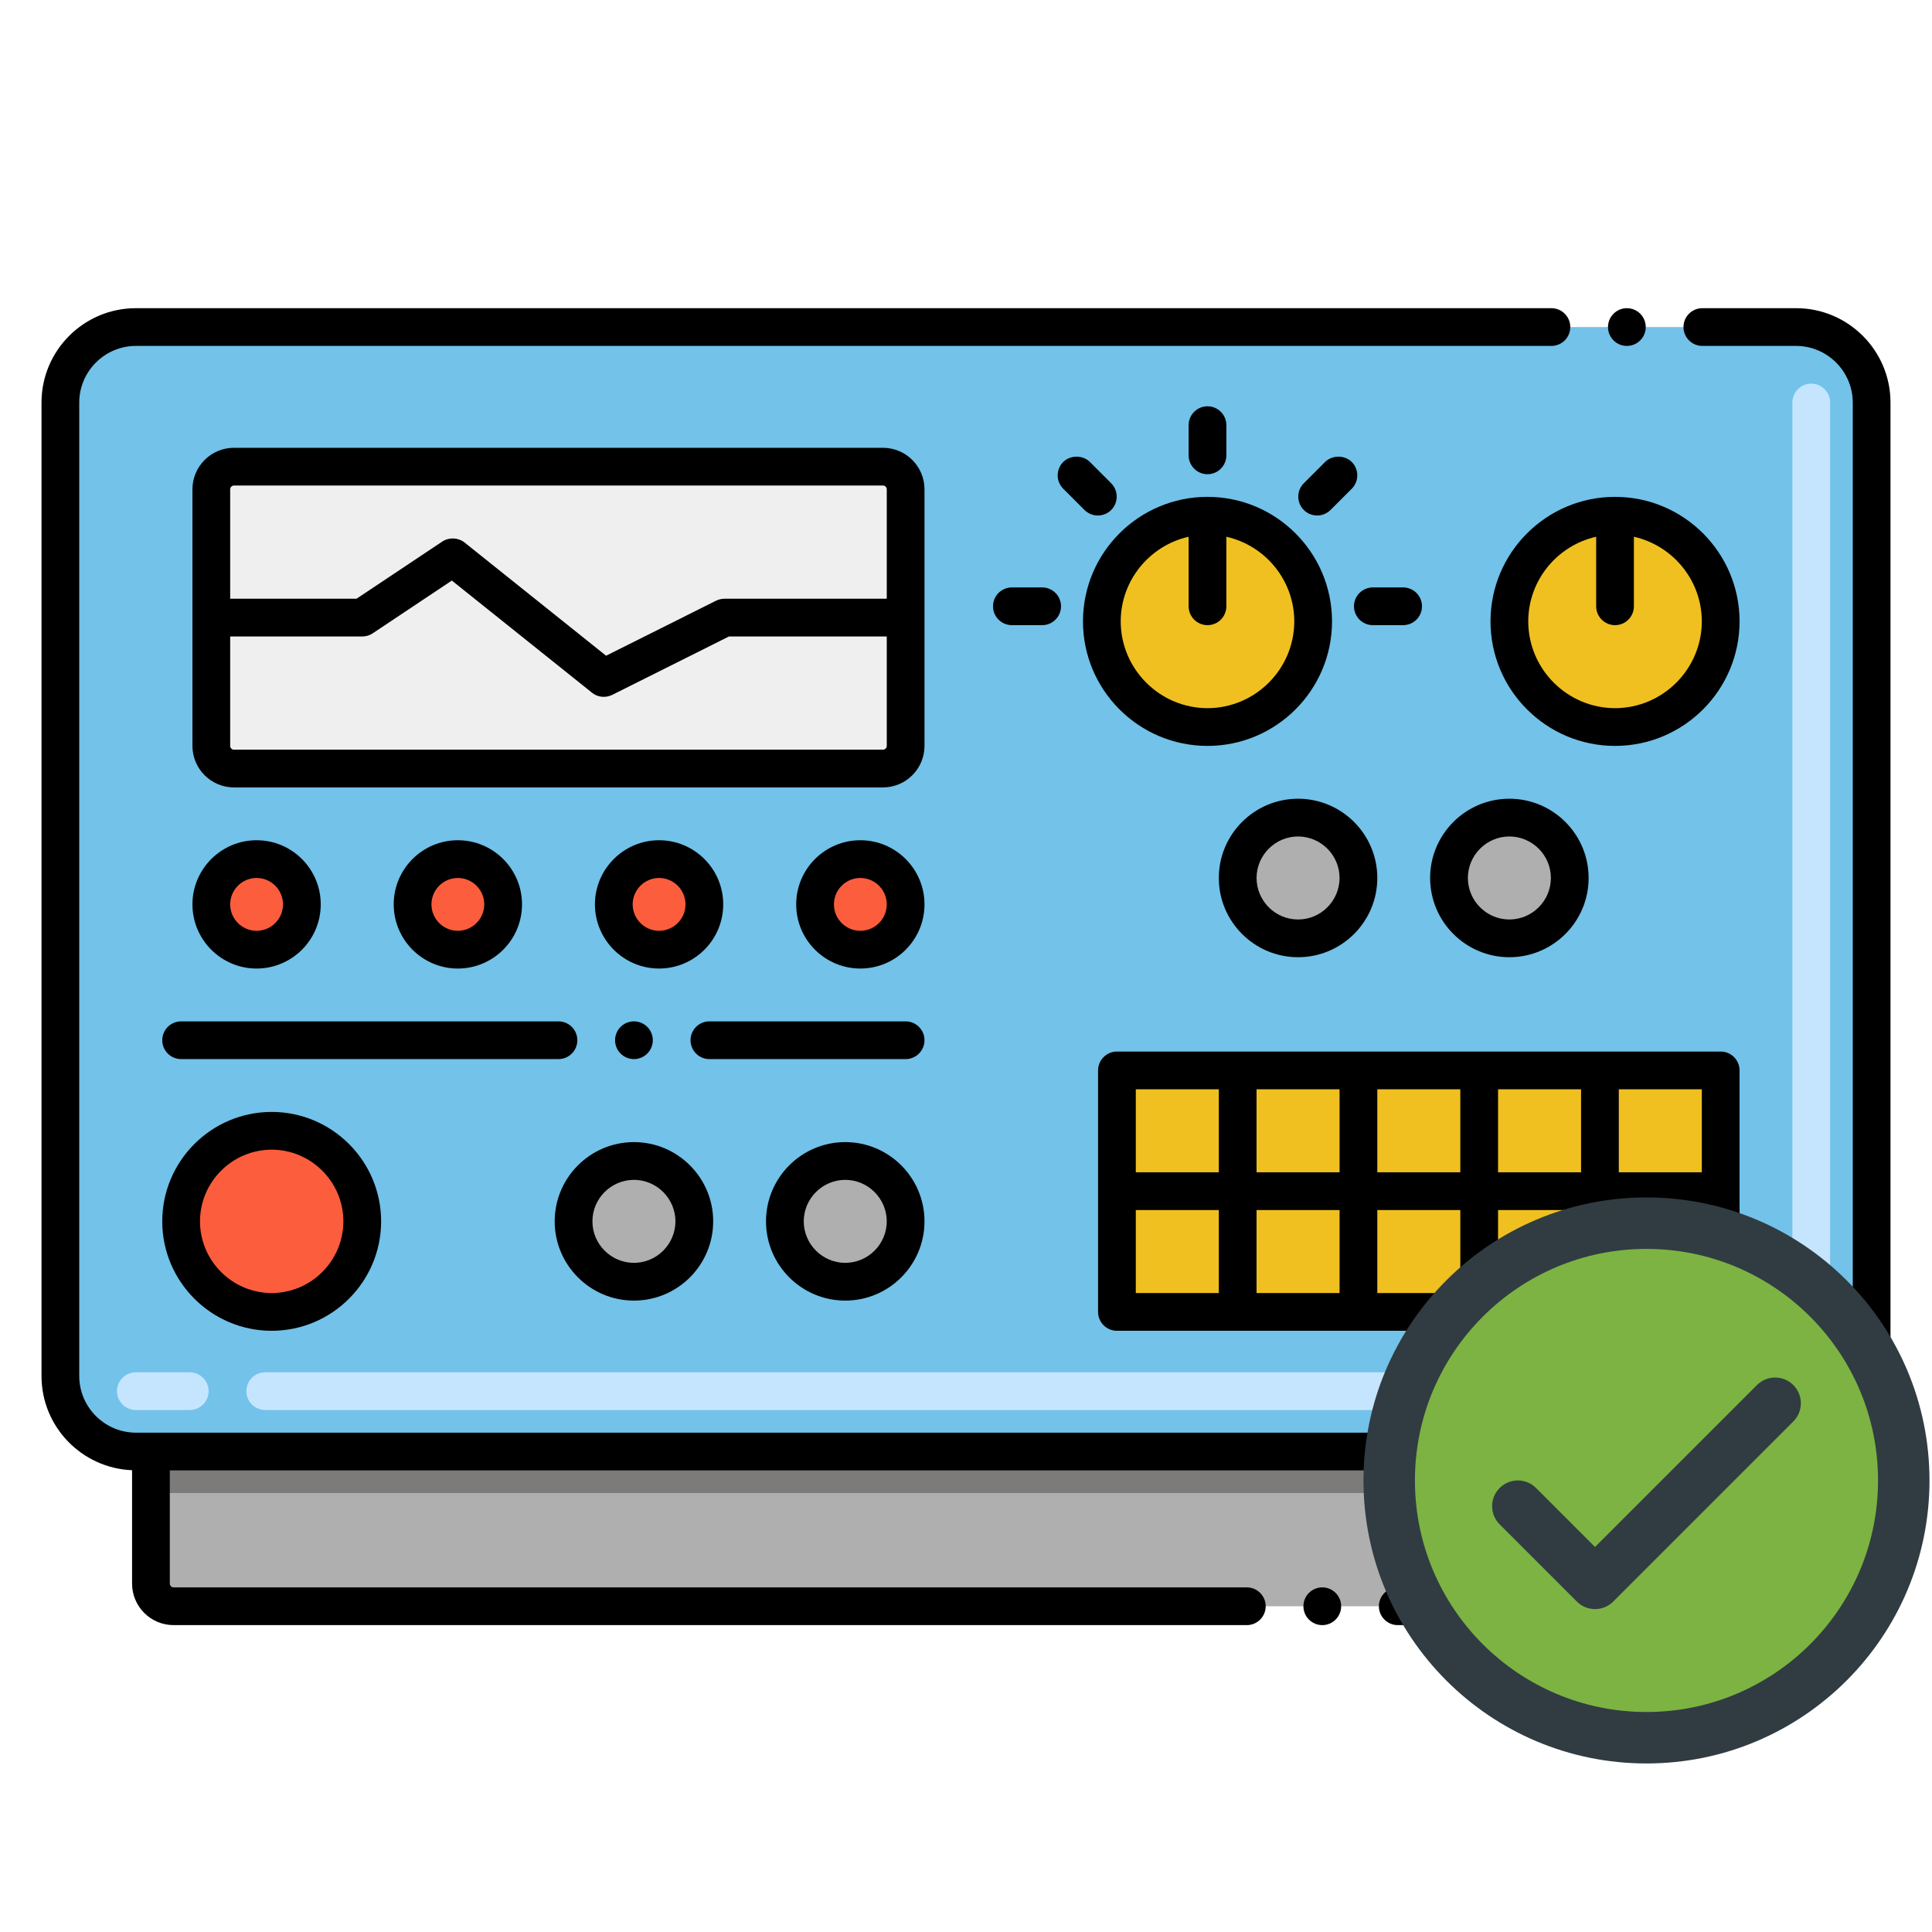 <?xml version="1.0" encoding="UTF-8"?>
<!DOCTYPE svg PUBLIC "-//W3C//DTD SVG 1.1//EN" "http://www.w3.org/Graphics/SVG/1.1/DTD/svg11.dtd">
<svg version="1.1" xmlns="http://www.w3.org/2000/svg" xmlns:xlink="http://www.w3.org/1999/xlink" x="0" y="0" width="512" height="512" viewBox="0, 0, 512, 512">
  <g id="Background">
    <rect x="0" y="0" width="512" height="512" fill="#000000" fill-opacity="0"/>
  </g>
  <g id="not_active">
    <path d="M476,384.672 L36,384.672 C24.954,384.672 16,375.718 16,364.672 L16,106.672 C16,95.626 24.954,86.672 36,86.672 L476,86.672 C487.046,86.672 496,95.626 496,106.672 L496,364.672 C496,375.718 487.046,384.672 476,384.672 z" fill="#72C2E9"/>
    <path d="M476,373.672 L70.284,373.672 C67.522,373.672 65.284,371.434 65.284,368.672 C65.284,365.91 67.522,363.672 70.284,363.672 L475,363.672 L475,106.672 C475,103.91 477.238,101.672 480,101.672 C482.762,101.672 485,103.91 485,106.672 L485,364.672 C485,369.636 480.962,373.672 476,373.672 z M50.284,373.672 L36,373.672 C33.238,373.672 31,371.434 31,368.672 C31,365.91 33.238,363.672 36,363.672 L50.284,363.672 C53.046,363.672 55.284,365.91 55.284,368.672 C55.284,371.434 53.046,373.672 50.284,373.672 z" fill="#C5E5FF"/>
    <path d="M234,203.672 L62,203.672 C58.686,203.672 56,200.986 56,197.672 L56,129.672 C56,126.358 58.686,123.672 62,123.672 L234,123.672 C237.314,123.672 240,126.358 240,129.672 L240,197.672 C240,200.986 237.314,203.672 234,203.672 z" fill="#EFEFEF"/>
    <g>
      <path d="M80,239.672 C80,246.299 74.627,251.672 68,251.672 C61.373,251.672 56,246.299 56,239.672 C56,233.045 61.373,227.672 68,227.672 C74.627,227.672 80,233.045 80,239.672 z" fill="#FC5D3D"/>
      <path d="M133.334,239.672 C133.334,246.299 127.961,251.672 121.334,251.672 C114.707,251.672 109.334,246.299 109.334,239.672 C109.334,233.045 114.707,227.672 121.334,227.672 C127.961,227.672 133.334,233.045 133.334,239.672 z" fill="#FC5D3D"/>
      <path d="M186.666,239.672 C186.666,246.299 181.293,251.672 174.666,251.672 C168.039,251.672 162.666,246.299 162.666,239.672 C162.666,233.045 168.039,227.672 174.666,227.672 C181.293,227.672 186.666,233.045 186.666,239.672 z" fill="#FC5D3D"/>
      <path d="M240,239.672 C240,246.299 234.627,251.672 228,251.672 C221.373,251.672 216,246.299 216,239.672 C216,233.045 221.373,227.672 228,227.672 C234.627,227.672 240,233.045 240,239.672 z" fill="#FC5D3D"/>
      <path d="M96,323.672 C96,336.927 85.255,347.672 72,347.672 C58.745,347.672 48,336.927 48,323.672 C48,310.417 58.745,299.672 72,299.672 C85.255,299.672 96,310.417 96,323.672 z" fill="#FC5D3D"/>
    </g>
    <path d="M240,323.672 C240,332.509 232.837,339.672 224,339.672 C215.163,339.672 208,332.509 208,323.672 C208,314.835 215.163,307.672 224,307.672 C232.837,307.672 240,314.835 240,323.672 z" fill="#AFAFAF"/>
    <path d="M184,323.672 C184,332.509 176.837,339.672 168,339.672 C159.163,339.672 152,332.509 152,323.672 C152,314.835 159.163,307.672 168,307.672 C176.837,307.672 184,314.835 184,323.672 z" fill="#AFAFAF"/>
    <path d="M296,283.672 L456,283.672 L456,347.672 L296,347.672 z" fill="#F0C020"/>
    <path d="M472,384.672 L472,419.672 C472,422.992 469.32,425.672 466,425.672 L46,425.672 C42.68,425.672 40,422.992 40,419.672 L40,384.672 z" fill="#AFAFAF"/>
    <path d="M40,384.672 L472,384.672 L472,395.672 L40,395.672 z" fill="#7D7B79"/>
    <path d="M348,164.672 C348,180.136 335.464,192.672 320,192.672 C304.536,192.672 292,180.136 292,164.672 C292,149.208 304.536,136.672 320,136.672 C335.464,136.672 348,149.208 348,164.672 z" fill="#F0C020"/>
    <path d="M456,164.672 C456,180.136 443.464,192.672 428,192.672 C412.536,192.672 400,180.136 400,164.672 C400,149.208 412.536,136.672 428,136.672 C443.464,136.672 456,149.208 456,164.672 z" fill="#F0C020"/>
    <path d="M360,232.672 C360,241.509 352.837,248.672 344,248.672 C335.163,248.672 328,241.509 328,232.672 C328,223.835 335.163,216.672 344,216.672 C352.837,216.672 360,223.835 360,232.672 z" fill="#AFAFAF"/>
    <path d="M416,232.672 C416,241.509 408.837,248.672 400,248.672 C391.163,248.672 384,241.509 384,232.672 C384,223.835 391.163,216.672 400,216.672 C408.837,216.672 416,223.835 416,232.672 z" fill="#AFAFAF"/>
    <g>
      <path d="M85,239.672 C85,230.292 77.38,222.672 68,222.672 C58.64,222.672 51,230.292 51,239.672 C51,249.052 58.64,256.672 68,256.672 C77.38,256.672 85,249.052 85,239.672 z M61,239.672 C61,235.812 64.14,232.672 68,232.672 C71.86,232.672 75,235.812 75,239.672 C75,243.532 71.86,246.672 68,246.672 C64.14,246.672 61,243.532 61,239.672 z" fill="#000000"/>
      <path d="M138.34,239.672 C138.34,230.292 130.7,222.672 121.34,222.672 C111.96,222.672 104.34,230.292 104.34,239.672 C104.34,249.052 111.96,256.672 121.34,256.672 C130.7,256.672 138.34,249.052 138.34,239.672 z M114.34,239.672 C114.34,235.812 117.48,232.672 121.34,232.672 C125.18,232.672 128.32,235.812 128.34,239.672 C128.32,243.532 125.18,246.672 121.34,246.672 C117.48,246.672 114.34,243.532 114.34,239.672 z" fill="#000000"/>
      <path d="M191.66,239.672 C191.66,230.292 184.04,222.672 174.66,222.672 C165.3,222.672 157.68,230.292 157.66,239.672 C157.68,249.052 165.3,256.672 174.66,256.672 C184.04,256.672 191.66,249.052 191.66,239.672 z M167.66,239.672 C167.68,235.812 170.82,232.672 174.66,232.672 C178.52,232.672 181.66,235.812 181.66,239.672 C181.66,243.532 178.52,246.672 174.66,246.672 C170.82,246.672 167.68,243.532 167.66,239.672 z" fill="#000000"/>
      <path d="M228,222.672 C218.62,222.672 211,230.292 211,239.672 C211,249.052 218.62,256.672 228,256.672 C237.38,256.672 245,249.052 245,239.672 C245,230.292 237.38,222.672 228,222.672 z M228,246.672 C224.14,246.672 221,243.532 221,239.672 C221,235.812 224.14,232.672 228,232.672 C231.86,232.672 235,235.812 235,239.672 C235,243.532 231.86,246.672 228,246.672 z" fill="#000000"/>
      <path d="M240,270.672 L188,270.672 C185.24,270.672 183,272.912 183,275.672 C183,278.432 185.24,280.672 188,280.672 L240,280.672 C242.76,280.672 245,278.432 245,275.672 C245,272.912 242.76,270.672 240,270.672 z" fill="#000000"/>
      <path d="M173,275.672 C173,278.433 170.761,280.672 168,280.672 C165.239,280.672 163,278.433 163,275.672 C163,272.911 165.239,270.672 168,270.672 C170.761,270.672 173,272.911 173,275.672 z" fill="#000000"/>
      <path d="M153,275.672 C153,272.912 150.76,270.672 148,270.672 L48,270.672 C45.24,270.672 43,272.912 43,275.672 C43,278.432 45.24,280.672 48,280.672 L148,280.672 C150.76,280.672 153,278.432 153,275.672 z" fill="#000000"/>
      <path d="M476,81.672 L451.14,81.672 C448.38,81.672 446.14,83.912 446.14,86.672 C446.14,89.432 448.38,91.672 451.14,91.672 L476,91.672 C484.26,91.692 490.98,98.412 491,106.672 L491,364.672 C491,373.146 484.054,379.672 476,379.672 L36,379.672 C27.74,379.652 21.02,372.932 21,364.672 L21,106.672 C21.02,98.412 27.74,91.692 36,91.672 L411.14,91.672 C413.9,91.672 416.14,89.432 416.14,86.672 C416.14,83.912 413.9,81.672 411.14,81.672 L36,81.672 C22.22,81.672 11,92.892 11,106.672 L11,364.672 C11,378.114 21.684,389.09 35,389.622 L35,419.672 C35,425.732 39.94,430.672 46,430.672 L330.42,430.672 C333.18,430.672 335.42,428.432 335.42,425.672 C335.42,422.932 333.2,420.692 330.46,420.672 C330.44,420.672 330.44,420.672 330.42,420.672 L46,420.672 C45.46,420.672 45,420.212 45,419.672 L45,389.672 L467,389.672 L467,419.672 C467,420.212 466.54,420.672 466,420.672 L370.42,420.672 C367.68,420.672 365.42,422.912 365.42,425.672 C365.42,428.432 367.68,430.672 370.42,430.672 L466,430.672 C472.06,430.672 477,425.732 477,419.672 L477,389.632 C490.62,389.102 501,377.906 501,364.672 L501,106.672 C501,92.892 489.78,81.672 476,81.672 z" fill="#000000"/>
      <path d="M436.14,86.672 C436.14,89.433 433.901,91.672 431.14,91.672 C428.379,91.672 426.14,89.433 426.14,86.672 C426.14,83.911 428.379,81.672 431.14,81.672 C433.901,81.672 436.14,83.911 436.14,86.672 z" fill="#000000"/>
      <path d="M245,129.672 C245,123.606 240.066,118.672 234,118.672 L62,118.672 C55.934,118.672 51,123.606 51,129.672 L51,197.672 C51,203.738 55.934,208.672 62,208.672 L234,208.672 C240.066,208.672 245,203.738 245,197.672 z M235,197.672 C235,198.224 234.552,198.672 234,198.672 L62,198.672 C61.448,198.672 61,198.224 61,197.672 L61,168.672 L96,168.672 C97,168.672 97.94,168.392 98.78,167.832 L119.74,153.852 L156.88,183.572 C158.338,184.766 160.426,185.034 162.24,184.152 L193.18,168.672 L235,168.672 z M235,158.672 L192,158.672 C191.22,158.672 190.48,158.852 189.76,159.192 L160.62,173.772 L123.12,143.772 C121.46,142.452 119,142.332 117.22,143.512 L94.48,158.672 L61,158.672 L61,129.672 C61,129.12 61.448,128.672 62,128.672 L234,128.672 C234.552,128.672 235,129.12 235,129.672 z" fill="#000000"/>
      <path d="M320,197.672 C338.2,197.672 353,182.872 353,164.672 C353,146.472 338.2,131.672 320,131.672 C301.8,131.672 287,146.472 287,164.672 C287,182.872 301.8,197.672 320,197.672 z M315,142.244 L315,160.672 C315,163.432 317.24,165.672 320,165.672 C322.76,165.672 325,163.432 325,160.672 L325,142.244 C335.266,144.552 342.982,153.73 343,164.672 C342.98,177.332 332.66,187.652 320,187.672 C307.34,187.652 297.02,177.332 297,164.672 C297.016,153.73 304.734,144.552 315,142.244 z" fill="#000000"/>
      <path d="M376.84,160.672 C376.84,157.912 374.6,155.672 371.84,155.672 L363.82,155.672 C361.06,155.672 358.82,157.912 358.82,160.672 C358.82,163.432 361.06,165.672 363.82,165.672 L371.84,165.672 C374.6,165.672 376.84,163.432 376.84,160.672 z" fill="#000000"/>
      <path d="M276.18,155.672 L268.16,155.672 C265.4,155.672 263.16,157.912 263.16,160.672 C263.16,163.432 265.4,165.672 268.16,165.672 L276.18,165.672 C278.94,165.672 281.18,163.432 281.18,160.672 C281.18,157.912 278.94,155.672 276.18,155.672 z" fill="#000000"/>
      <path d="M287.4,135.152 C289.478,137.188 292.624,137.01 294.48,135.152 C296.42,133.192 296.42,130.032 294.48,128.072 L288.84,122.432 C286.94,120.552 283.66,120.552 281.76,122.432 C279.902,124.288 279.724,127.434 281.76,129.512 z" fill="#000000"/>
      <path d="M325,120.672 L325,112.672 C325,109.912 322.76,107.672 320,107.672 C317.24,107.672 315,109.912 315,112.672 L315,120.672 C315,123.432 317.24,125.672 320,125.672 C322.76,125.672 325,123.432 325,120.672 z" fill="#000000"/>
      <path d="M351.16,122.432 L345.52,128.072 C343.568,130.026 343.574,133.208 345.52,135.152 C347.412,137.046 350.554,137.156 352.6,135.152 L358.24,129.512 C360.18,127.552 360.18,124.392 358.24,122.432 C356.34,120.552 353.06,120.552 351.16,122.432 z" fill="#000000"/>
      <path d="M428,131.672 C409.8,131.672 395,146.472 395,164.672 C395,182.872 409.8,197.672 428,197.672 C446.2,197.672 461,182.872 461,164.672 C461,146.472 446.2,131.672 428,131.672 z M428,187.672 C415.34,187.652 405.02,177.332 405,164.672 C405.016,153.73 412.734,144.552 423,142.244 L423,160.672 C423,163.432 425.24,165.672 428,165.672 C430.76,165.672 433,163.432 433,160.672 L433,142.244 C443.266,144.552 450.982,153.73 451,164.672 C450.98,177.332 440.66,187.652 428,187.672 z" fill="#000000"/>
      <path d="M344,211.672 C332.42,211.672 323,221.092 323,232.672 C323,244.252 332.42,253.672 344,253.672 C355.58,253.672 365,244.252 365,232.672 C365,221.092 355.58,211.672 344,211.672 z M344,243.672 C337.94,243.672 333.02,238.732 333,232.672 C333.02,226.612 337.94,221.692 344,221.672 C350.06,221.692 354.98,226.612 355,232.672 C354.98,238.732 350.06,243.672 344,243.672 z" fill="#000000"/>
      <path d="M421,232.672 C421,221.092 411.58,211.672 400,211.672 C388.42,211.672 379,221.092 379,232.672 C379,244.252 388.42,253.672 400,253.672 C411.58,253.672 421,244.252 421,232.672 z M389,232.672 C389.02,226.612 393.94,221.692 400,221.672 C406.06,221.692 411,226.612 411,232.672 C411,238.732 406.06,243.672 400,243.672 C393.94,243.672 389.02,238.732 389,232.672 z" fill="#000000"/>
      <path d="M296,352.672 L456,352.672 C458.738,352.672 461,350.476 461,347.672 L461,283.672 C461,280.892 458.732,278.672 456,278.672 L296,278.672 C293.266,278.672 291,280.896 291,283.672 L291,347.672 C291,350.404 293.222,352.672 296,352.672 z M429,288.672 L451,288.672 L451,310.672 L429,310.672 z M429,320.672 L451,320.672 L451,342.672 L429,342.672 z M397,288.672 L419,288.672 L419,310.672 L397,310.672 z M397,320.672 L419,320.672 L419,342.672 L397,342.672 z M365,288.672 L387,288.672 L387,310.672 L365,310.672 z M365,320.672 L387,320.672 L387,342.672 L365,342.672 z M333,288.672 L355,288.672 L355,310.672 L333,310.672 z M333,320.672 L355,320.672 L355,342.672 L333,342.672 z M301,288.672 L323,288.672 L323,310.672 L301,310.672 z M301,320.672 L323,320.672 L323,342.672 L301,342.672 z" fill="#000000"/>
      <path d="M43,323.672 C43,339.652 56.02,352.672 72,352.672 C87.98,352.672 101,339.652 101,323.672 C101,307.692 87.98,294.672 72,294.672 C56.02,294.672 43,307.692 43,323.672 z M91,323.672 C90.98,334.132 82.46,342.652 72,342.672 C61.54,342.652 53.02,334.132 53,323.672 C53.02,313.212 61.54,304.692 72,304.672 C82.46,304.692 90.98,313.212 91,323.672 z" fill="#000000"/>
      <path d="M224,302.672 C212.42,302.672 203,312.092 203,323.672 C203,335.252 212.42,344.672 224,344.672 C235.58,344.672 245,335.252 245,323.672 C245,312.092 235.58,302.672 224,302.672 z M224,334.672 C217.94,334.652 213.02,329.732 213,323.672 C213.02,317.612 217.94,312.692 224,312.672 C230.06,312.692 234.98,317.612 235,323.672 C234.98,329.732 230.06,334.652 224,334.672 z" fill="#000000"/>
      <path d="M168,344.672 C179.58,344.672 189,335.252 189,323.672 C189,312.092 179.58,302.672 168,302.672 C156.42,302.672 147,312.092 147,323.672 C147,335.252 156.42,344.672 168,344.672 z M168,312.672 C174.06,312.692 178.98,317.612 179,323.672 C178.98,329.732 174.06,334.652 168,334.672 C161.94,334.652 157,329.732 157,323.672 C157,317.612 161.94,312.692 168,312.672 z" fill="#000000"/>
      <path d="M355.42,425.672 C355.42,428.433 353.181,430.672 350.42,430.672 C347.659,430.672 345.42,428.433 345.42,425.672 C345.42,422.911 347.659,420.672 350.42,420.672 C353.181,420.672 355.42,422.911 355.42,425.672 z" fill="#000000"/>
    </g>
    <g>
      <path d="M511.334,392.334 C511.334,433.755 477.755,467.334 436.334,467.334 C394.913,467.334 361.334,433.755 361.334,392.334 C361.334,350.913 394.913,317.334 436.334,317.334 C477.755,317.334 511.334,350.913 511.334,392.334 z" fill="#303C42"/>
      <path d="M497.698,392.334 C497.698,426.224 470.224,453.698 436.334,453.698 C402.444,453.698 374.97,426.224 374.97,392.334 C374.97,358.444 402.444,330.97 436.334,330.97 C470.224,330.97 497.698,358.444 497.698,392.334 z" fill="#7CB342"/>
      <path d="M465.604,367.059 L422.697,409.965 L407.063,394.332 C404.4,391.668 400.085,391.668 397.422,394.332 C394.759,396.995 394.759,401.31 397.422,403.973 L417.877,424.427 C419.208,425.759 420.953,426.425 422.698,426.425 C424.442,426.425 426.187,425.759 427.519,424.427 L475.246,376.7 C477.91,374.036 477.91,369.721 475.246,367.059 C472.582,364.396 468.267,364.396 465.604,367.059 z" fill="#303C42"/>
    </g>
  </g>
  <g id="active" display="none">
    <path d="M476,384.672 L36,384.672 C24.954,384.672 16,375.718 16,364.672 L16,106.672 C16,95.626 24.954,86.672 36,86.672 L476,86.672 C487.046,86.672 496,95.626 496,106.672 L496,364.672 C496,375.718 487.046,384.672 476,384.672 z" fill="#72C2E9"/>
    <path d="M476,373.672 L70.284,373.672 C67.522,373.672 65.284,371.434 65.284,368.672 C65.284,365.91 67.522,363.672 70.284,363.672 L475,363.672 L475,106.672 C475,103.91 477.238,101.672 480,101.672 C482.762,101.672 485,103.91 485,106.672 L485,364.672 C485,369.636 480.962,373.672 476,373.672 z M50.284,373.672 L36,373.672 C33.238,373.672 31,371.434 31,368.672 C31,365.91 33.238,363.672 36,363.672 L50.284,363.672 C53.046,363.672 55.284,365.91 55.284,368.672 C55.284,371.434 53.046,373.672 50.284,373.672 z" fill="#C5E5FF"/>
    <path d="M234,203.672 L62,203.672 C58.686,203.672 56,200.986 56,197.672 L56,129.672 C56,126.358 58.686,123.672 62,123.672 L234,123.672 C237.314,123.672 240,126.358 240,129.672 L240,197.672 C240,200.986 237.314,203.672 234,203.672 z" fill="#EFEFEF"/>
    <g>
      <path d="M80,239.672 C80,246.299 74.627,251.672 68,251.672 C61.373,251.672 56,246.299 56,239.672 C56,233.045 61.373,227.672 68,227.672 C74.627,227.672 80,233.045 80,239.672 z" fill="#FC5D3D"/>
      <path d="M133.334,239.672 C133.334,246.299 127.961,251.672 121.334,251.672 C114.707,251.672 109.334,246.299 109.334,239.672 C109.334,233.045 114.707,227.672 121.334,227.672 C127.961,227.672 133.334,233.045 133.334,239.672 z" fill="#FC5D3D"/>
      <path d="M186.666,239.672 C186.666,246.299 181.293,251.672 174.666,251.672 C168.039,251.672 162.666,246.299 162.666,239.672 C162.666,233.045 168.039,227.672 174.666,227.672 C181.293,227.672 186.666,233.045 186.666,239.672 z" fill="#FC5D3D"/>
      <path d="M240,239.672 C240,246.299 234.627,251.672 228,251.672 C221.373,251.672 216,246.299 216,239.672 C216,233.045 221.373,227.672 228,227.672 C234.627,227.672 240,233.045 240,239.672 z" fill="#FC5D3D"/>
      <path d="M96,323.672 C96,336.927 85.255,347.672 72,347.672 C58.745,347.672 48,336.927 48,323.672 C48,310.417 58.745,299.672 72,299.672 C85.255,299.672 96,310.417 96,323.672 z" fill="#FC5D3D"/>
    </g>
    <path d="M240,323.672 C240,332.509 232.837,339.672 224,339.672 C215.163,339.672 208,332.509 208,323.672 C208,314.835 215.163,307.672 224,307.672 C232.837,307.672 240,314.835 240,323.672 z" fill="#AFAFAF"/>
    <path d="M184,323.672 C184,332.509 176.837,339.672 168,339.672 C159.163,339.672 152,332.509 152,323.672 C152,314.835 159.163,307.672 168,307.672 C176.837,307.672 184,314.835 184,323.672 z" fill="#AFAFAF"/>
    <path d="M296,283.672 L456,283.672 L456,347.672 L296,347.672 z" fill="#F0C020"/>
    <path d="M472,384.672 L472,419.672 C472,422.992 469.32,425.672 466,425.672 L46,425.672 C42.68,425.672 40,422.992 40,419.672 L40,384.672 z" fill="#AFAFAF"/>
    <path d="M40,384.672 L472,384.672 L472,395.672 L40,395.672 z" fill="#7D7B79"/>
    <path d="M348,164.672 C348,180.136 335.464,192.672 320,192.672 C304.536,192.672 292,180.136 292,164.672 C292,149.208 304.536,136.672 320,136.672 C335.464,136.672 348,149.208 348,164.672 z" fill="#F0C020"/>
    <path d="M456,164.672 C456,180.136 443.464,192.672 428,192.672 C412.536,192.672 400,180.136 400,164.672 C400,149.208 412.536,136.672 428,136.672 C443.464,136.672 456,149.208 456,164.672 z" fill="#F0C020"/>
    <path d="M360,232.672 C360,241.509 352.837,248.672 344,248.672 C335.163,248.672 328,241.509 328,232.672 C328,223.835 335.163,216.672 344,216.672 C352.837,216.672 360,223.835 360,232.672 z" fill="#AFAFAF"/>
    <path d="M416,232.672 C416,241.509 408.837,248.672 400,248.672 C391.163,248.672 384,241.509 384,232.672 C384,223.835 391.163,216.672 400,216.672 C408.837,216.672 416,223.835 416,232.672 z" fill="#AFAFAF"/>
    <g>
      <path d="M85,239.672 C85,230.292 77.38,222.672 68,222.672 C58.64,222.672 51,230.292 51,239.672 C51,249.052 58.64,256.672 68,256.672 C77.38,256.672 85,249.052 85,239.672 z M61,239.672 C61,235.812 64.14,232.672 68,232.672 C71.86,232.672 75,235.812 75,239.672 C75,243.532 71.86,246.672 68,246.672 C64.14,246.672 61,243.532 61,239.672 z" fill="#000000"/>
      <path d="M138.34,239.672 C138.34,230.292 130.7,222.672 121.34,222.672 C111.96,222.672 104.34,230.292 104.34,239.672 C104.34,249.052 111.96,256.672 121.34,256.672 C130.7,256.672 138.34,249.052 138.34,239.672 z M114.34,239.672 C114.34,235.812 117.48,232.672 121.34,232.672 C125.18,232.672 128.32,235.812 128.34,239.672 C128.32,243.532 125.18,246.672 121.34,246.672 C117.48,246.672 114.34,243.532 114.34,239.672 z" fill="#000000"/>
      <path d="M191.66,239.672 C191.66,230.292 184.04,222.672 174.66,222.672 C165.3,222.672 157.68,230.292 157.66,239.672 C157.68,249.052 165.3,256.672 174.66,256.672 C184.04,256.672 191.66,249.052 191.66,239.672 z M167.66,239.672 C167.68,235.812 170.82,232.672 174.66,232.672 C178.52,232.672 181.66,235.812 181.66,239.672 C181.66,243.532 178.52,246.672 174.66,246.672 C170.82,246.672 167.68,243.532 167.66,239.672 z" fill="#000000"/>
      <path d="M228,222.672 C218.62,222.672 211,230.292 211,239.672 C211,249.052 218.62,256.672 228,256.672 C237.38,256.672 245,249.052 245,239.672 C245,230.292 237.38,222.672 228,222.672 z M228,246.672 C224.14,246.672 221,243.532 221,239.672 C221,235.812 224.14,232.672 228,232.672 C231.86,232.672 235,235.812 235,239.672 C235,243.532 231.86,246.672 228,246.672 z" fill="#000000"/>
      <path d="M240,270.672 L188,270.672 C185.24,270.672 183,272.912 183,275.672 C183,278.432 185.24,280.672 188,280.672 L240,280.672 C242.76,280.672 245,278.432 245,275.672 C245,272.912 242.76,270.672 240,270.672 z" fill="#000000"/>
      <path d="M173,275.672 C173,278.433 170.761,280.672 168,280.672 C165.239,280.672 163,278.433 163,275.672 C163,272.911 165.239,270.672 168,270.672 C170.761,270.672 173,272.911 173,275.672 z" fill="#000000"/>
      <path d="M153,275.672 C153,272.912 150.76,270.672 148,270.672 L48,270.672 C45.24,270.672 43,272.912 43,275.672 C43,278.432 45.24,280.672 48,280.672 L148,280.672 C150.76,280.672 153,278.432 153,275.672 z" fill="#000000"/>
      <path d="M476,81.672 L451.14,81.672 C448.38,81.672 446.14,83.912 446.14,86.672 C446.14,89.432 448.38,91.672 451.14,91.672 L476,91.672 C484.26,91.692 490.98,98.412 491,106.672 L491,364.672 C491,373.146 484.054,379.672 476,379.672 L36,379.672 C27.74,379.652 21.02,372.932 21,364.672 L21,106.672 C21.02,98.412 27.74,91.692 36,91.672 L411.14,91.672 C413.9,91.672 416.14,89.432 416.14,86.672 C416.14,83.912 413.9,81.672 411.14,81.672 L36,81.672 C22.22,81.672 11,92.892 11,106.672 L11,364.672 C11,378.114 21.684,389.09 35,389.622 L35,419.672 C35,425.732 39.94,430.672 46,430.672 L330.42,430.672 C333.18,430.672 335.42,428.432 335.42,425.672 C335.42,422.932 333.2,420.692 330.46,420.672 C330.44,420.672 330.44,420.672 330.42,420.672 L46,420.672 C45.46,420.672 45,420.212 45,419.672 L45,389.672 L467,389.672 L467,419.672 C467,420.212 466.54,420.672 466,420.672 L370.42,420.672 C367.68,420.672 365.42,422.912 365.42,425.672 C365.42,428.432 367.68,430.672 370.42,430.672 L466,430.672 C472.06,430.672 477,425.732 477,419.672 L477,389.632 C490.62,389.102 501,377.906 501,364.672 L501,106.672 C501,92.892 489.78,81.672 476,81.672 z" fill="#000000"/>
      <path d="M436.14,86.672 C436.14,89.433 433.901,91.672 431.14,91.672 C428.379,91.672 426.14,89.433 426.14,86.672 C426.14,83.911 428.379,81.672 431.14,81.672 C433.901,81.672 436.14,83.911 436.14,86.672 z" fill="#000000"/>
      <path d="M245,129.672 C245,123.606 240.066,118.672 234,118.672 L62,118.672 C55.934,118.672 51,123.606 51,129.672 L51,197.672 C51,203.738 55.934,208.672 62,208.672 L234,208.672 C240.066,208.672 245,203.738 245,197.672 z M235,197.672 C235,198.224 234.552,198.672 234,198.672 L62,198.672 C61.448,198.672 61,198.224 61,197.672 L61,168.672 L96,168.672 C97,168.672 97.94,168.392 98.78,167.832 L119.74,153.852 L156.88,183.572 C158.338,184.766 160.426,185.034 162.24,184.152 L193.18,168.672 L235,168.672 z M235,158.672 L192,158.672 C191.22,158.672 190.48,158.852 189.76,159.192 L160.62,173.772 L123.12,143.772 C121.46,142.452 119,142.332 117.22,143.512 L94.48,158.672 L61,158.672 L61,129.672 C61,129.12 61.448,128.672 62,128.672 L234,128.672 C234.552,128.672 235,129.12 235,129.672 z" fill="#000000"/>
      <path d="M320,197.672 C338.2,197.672 353,182.872 353,164.672 C353,146.472 338.2,131.672 320,131.672 C301.8,131.672 287,146.472 287,164.672 C287,182.872 301.8,197.672 320,197.672 z M315,142.244 L315,160.672 C315,163.432 317.24,165.672 320,165.672 C322.76,165.672 325,163.432 325,160.672 L325,142.244 C335.266,144.552 342.982,153.73 343,164.672 C342.98,177.332 332.66,187.652 320,187.672 C307.34,187.652 297.02,177.332 297,164.672 C297.016,153.73 304.734,144.552 315,142.244 z" fill="#000000"/>
      <path d="M376.84,160.672 C376.84,157.912 374.6,155.672 371.84,155.672 L363.82,155.672 C361.06,155.672 358.82,157.912 358.82,160.672 C358.82,163.432 361.06,165.672 363.82,165.672 L371.84,165.672 C374.6,165.672 376.84,163.432 376.84,160.672 z" fill="#000000"/>
      <path d="M276.18,155.672 L268.16,155.672 C265.4,155.672 263.16,157.912 263.16,160.672 C263.16,163.432 265.4,165.672 268.16,165.672 L276.18,165.672 C278.94,165.672 281.18,163.432 281.18,160.672 C281.18,157.912 278.94,155.672 276.18,155.672 z" fill="#000000"/>
      <path d="M287.4,135.152 C289.478,137.188 292.624,137.01 294.48,135.152 C296.42,133.192 296.42,130.032 294.48,128.072 L288.84,122.432 C286.94,120.552 283.66,120.552 281.76,122.432 C279.902,124.288 279.724,127.434 281.76,129.512 z" fill="#000000"/>
      <path d="M325,120.672 L325,112.672 C325,109.912 322.76,107.672 320,107.672 C317.24,107.672 315,109.912 315,112.672 L315,120.672 C315,123.432 317.24,125.672 320,125.672 C322.76,125.672 325,123.432 325,120.672 z" fill="#000000"/>
      <path d="M351.16,122.432 L345.52,128.072 C343.568,130.026 343.574,133.208 345.52,135.152 C347.412,137.046 350.554,137.156 352.6,135.152 L358.24,129.512 C360.18,127.552 360.18,124.392 358.24,122.432 C356.34,120.552 353.06,120.552 351.16,122.432 z" fill="#000000"/>
      <path d="M428,131.672 C409.8,131.672 395,146.472 395,164.672 C395,182.872 409.8,197.672 428,197.672 C446.2,197.672 461,182.872 461,164.672 C461,146.472 446.2,131.672 428,131.672 z M428,187.672 C415.34,187.652 405.02,177.332 405,164.672 C405.016,153.73 412.734,144.552 423,142.244 L423,160.672 C423,163.432 425.24,165.672 428,165.672 C430.76,165.672 433,163.432 433,160.672 L433,142.244 C443.266,144.552 450.982,153.73 451,164.672 C450.98,177.332 440.66,187.652 428,187.672 z" fill="#000000"/>
      <path d="M344,211.672 C332.42,211.672 323,221.092 323,232.672 C323,244.252 332.42,253.672 344,253.672 C355.58,253.672 365,244.252 365,232.672 C365,221.092 355.58,211.672 344,211.672 z M344,243.672 C337.94,243.672 333.02,238.732 333,232.672 C333.02,226.612 337.94,221.692 344,221.672 C350.06,221.692 354.98,226.612 355,232.672 C354.98,238.732 350.06,243.672 344,243.672 z" fill="#000000"/>
      <path d="M421,232.672 C421,221.092 411.58,211.672 400,211.672 C388.42,211.672 379,221.092 379,232.672 C379,244.252 388.42,253.672 400,253.672 C411.58,253.672 421,244.252 421,232.672 z M389,232.672 C389.02,226.612 393.94,221.692 400,221.672 C406.06,221.692 411,226.612 411,232.672 C411,238.732 406.06,243.672 400,243.672 C393.94,243.672 389.02,238.732 389,232.672 z" fill="#000000"/>
      <path d="M296,352.672 L456,352.672 C458.738,352.672 461,350.476 461,347.672 L461,283.672 C461,280.892 458.732,278.672 456,278.672 L296,278.672 C293.266,278.672 291,280.896 291,283.672 L291,347.672 C291,350.404 293.222,352.672 296,352.672 z M429,288.672 L451,288.672 L451,310.672 L429,310.672 z M429,320.672 L451,320.672 L451,342.672 L429,342.672 z M397,288.672 L419,288.672 L419,310.672 L397,310.672 z M397,320.672 L419,320.672 L419,342.672 L397,342.672 z M365,288.672 L387,288.672 L387,310.672 L365,310.672 z M365,320.672 L387,320.672 L387,342.672 L365,342.672 z M333,288.672 L355,288.672 L355,310.672 L333,310.672 z M333,320.672 L355,320.672 L355,342.672 L333,342.672 z M301,288.672 L323,288.672 L323,310.672 L301,310.672 z M301,320.672 L323,320.672 L323,342.672 L301,342.672 z" fill="#000000"/>
      <path d="M43,323.672 C43,339.652 56.02,352.672 72,352.672 C87.98,352.672 101,339.652 101,323.672 C101,307.692 87.98,294.672 72,294.672 C56.02,294.672 43,307.692 43,323.672 z M91,323.672 C90.98,334.132 82.46,342.652 72,342.672 C61.54,342.652 53.02,334.132 53,323.672 C53.02,313.212 61.54,304.692 72,304.672 C82.46,304.692 90.98,313.212 91,323.672 z" fill="#000000"/>
      <path d="M224,302.672 C212.42,302.672 203,312.092 203,323.672 C203,335.252 212.42,344.672 224,344.672 C235.58,344.672 245,335.252 245,323.672 C245,312.092 235.58,302.672 224,302.672 z M224,334.672 C217.94,334.652 213.02,329.732 213,323.672 C213.02,317.612 217.94,312.692 224,312.672 C230.06,312.692 234.98,317.612 235,323.672 C234.98,329.732 230.06,334.652 224,334.672 z" fill="#000000"/>
      <path d="M168,344.672 C179.58,344.672 189,335.252 189,323.672 C189,312.092 179.58,302.672 168,302.672 C156.42,302.672 147,312.092 147,323.672 C147,335.252 156.42,344.672 168,344.672 z M168,312.672 C174.06,312.692 178.98,317.612 179,323.672 C178.98,329.732 174.06,334.652 168,334.672 C161.94,334.652 157,329.732 157,323.672 C157,317.612 161.94,312.692 168,312.672 z" fill="#000000"/>
      <path d="M355.42,425.672 C355.42,428.433 353.181,430.672 350.42,430.672 C347.659,430.672 345.42,428.433 345.42,425.672 C345.42,422.911 347.659,420.672 350.42,420.672 C353.181,420.672 355.42,422.911 355.42,425.672 z" fill="#000000"/>
    </g>
    <g>
      <path d="M511.334,391.334 C511.334,432.755 477.755,466.334 436.334,466.334 C394.913,466.334 361.334,432.755 361.334,391.334 C361.334,349.913 394.913,316.334 436.334,316.334 C477.755,316.334 511.334,349.913 511.334,391.334 z" fill="#303C42"/>
      <path d="M497.698,391.334 C497.698,425.224 470.224,452.698 436.334,452.698 C402.444,452.698 374.97,425.224 374.97,391.334 C374.97,357.444 402.444,329.97 436.334,329.97 C470.224,329.97 497.698,357.444 497.698,391.334 z" fill="#D32F2F"/>
      <path d="M467.531,411.185 L416.909,360.562 C413.411,357.065 408.425,356.391 405.76,359.056 C403.095,361.721 403.769,366.707 407.266,370.205 L457.889,420.827 C461.386,424.325 466.373,424.999 469.038,422.334 C471.703,419.669 471.029,414.682 467.531,411.185 z" fill="#303C42"/>
      <path d="M457.889,360.562 L407.266,411.185 C403.769,414.682 403.095,419.669 405.76,422.334 C408.425,424.999 413.411,424.325 416.909,420.827 L467.531,370.205 C471.029,366.707 471.703,361.721 469.038,359.056 C466.373,356.391 461.386,357.065 457.889,360.562 z" fill="#303C42"/>
    </g>
  </g>
</svg>
